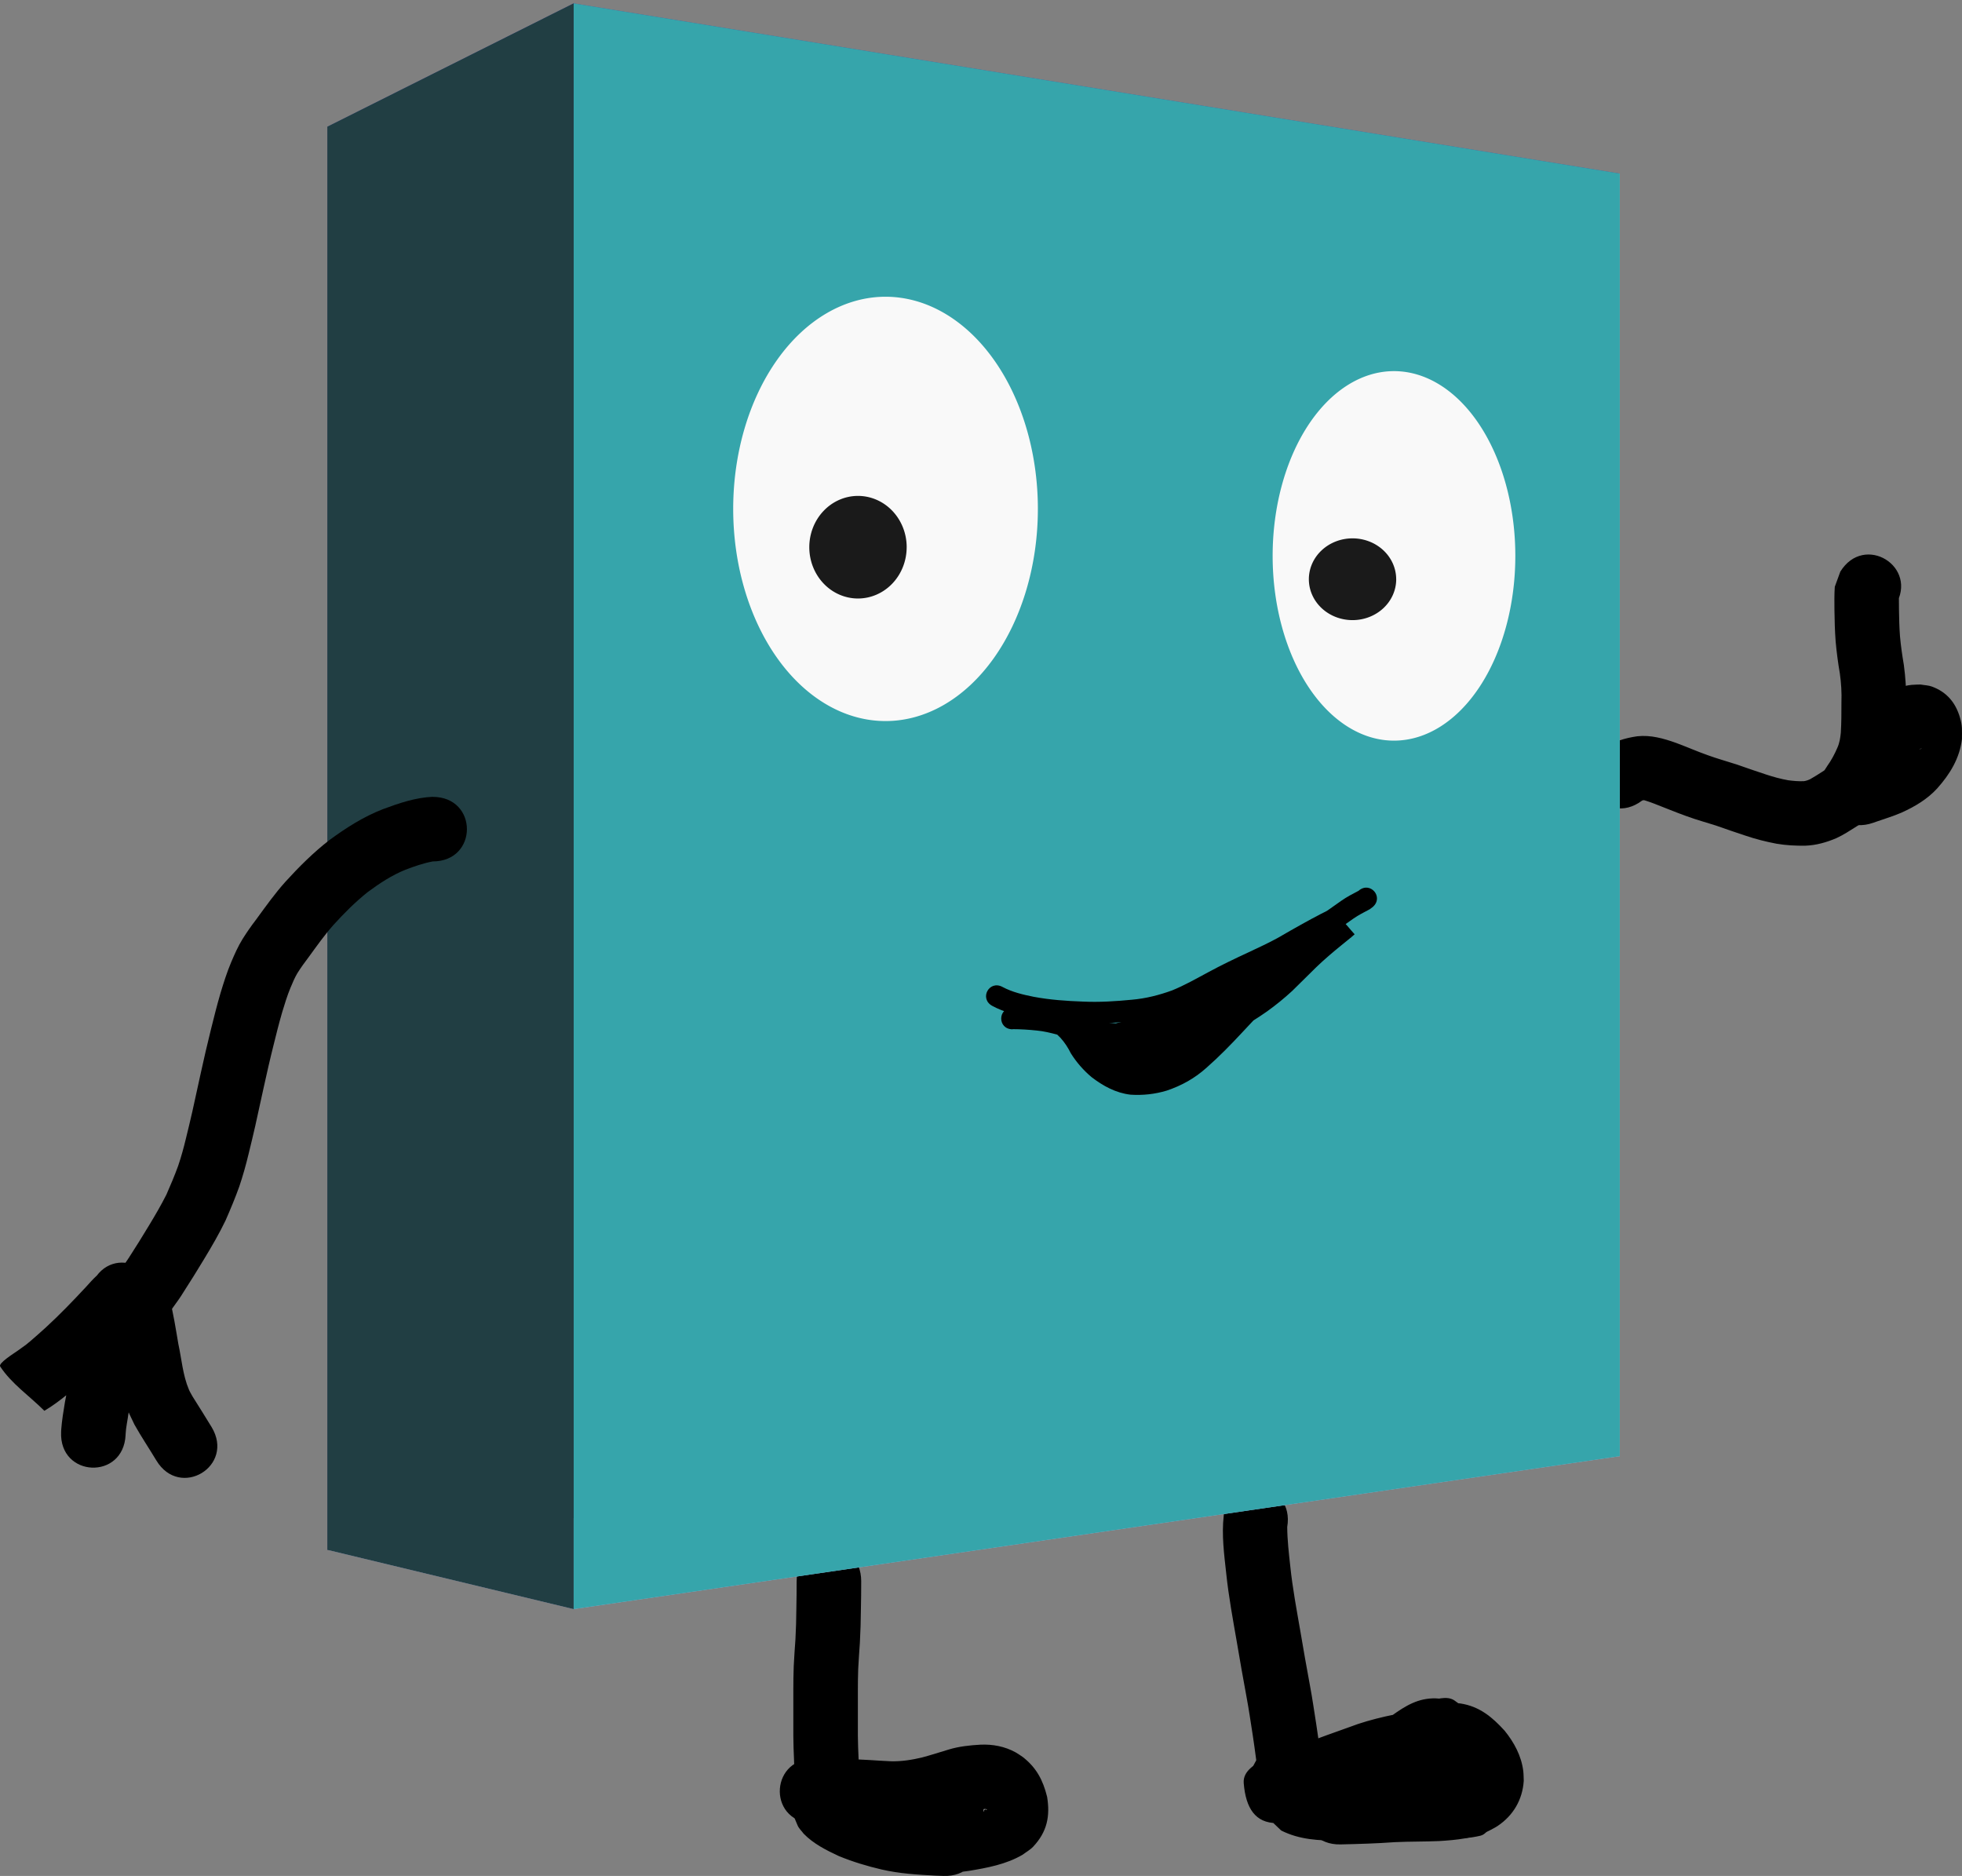 <?xml version="1.0" encoding="UTF-8" standalone="no"?>
<!-- Created with Inkscape (http://www.inkscape.org/) -->

<svg
   width="91.218mm"
   height="87.201mm"
   viewBox="0 0 91.218 87.201"
   version="1.1"
   id="svg1"
   sodipodi:docname="FI.svg"
   inkscape:export-filename="FI.svg"
   inkscape:export-xdpi="96"
   inkscape:export-ydpi="96"
   inkscape:version="1.3.2 (091e20e, 2023-11-25, custom)"
   xmlns:inkscape="http://www.inkscape.org/namespaces/inkscape"
   xmlns:sodipodi="http://sodipodi.sourceforge.net/DTD/sodipodi-0.dtd"
   xmlns="http://www.w3.org/2000/svg"
   xmlns:svg="http://www.w3.org/2000/svg">
  <rect x="0" y="0" width="91.218" height="87.201" fill="#808080" stroke="none"/>
  <sodipodi:namedview
     id="namedview1"
     pagecolor="#ffffff"
     bordercolor="#000000"
     borderopacity="0.25"
     inkscape:showpageshadow="2"
     inkscape:pageopacity="0.0"
     inkscape:pagecheckerboard="0"
     inkscape:deskcolor="#d1d1d1"
     inkscape:document-units="mm"
     inkscape:zoom="2.1637573"
     inkscape:cx="362.56377"
     inkscape:cy="432.81195"
     inkscape:window-width="1920"
     inkscape:window-height="1009"
     inkscape:window-x="-8"
     inkscape:window-y="-8"
     inkscape:window-maximized="1"
     inkscape:current-layer="layer1" />
  <defs
     id="defs1">
    <inkscape:perspective
       sodipodi:type="inkscape:persp3d"
       inkscape:vp_x="-74.029802 : 36.625894 : 1"
       inkscape:vp_y="-2.500745e-13 : 1291.7352 : 0"
       inkscape:vp_z="268.33392 : 47.729494 : 1"
       inkscape:persp3d-origin="37.256128 : -41.10065 : 1"
       id="perspective1" />
  </defs>
  <g
     inkscape:label="Capa 1"
     inkscape:groupmode="layer"
     id="layer1"
     transform="translate(-49.319,-74.172)">
    <path
       style="fill:#000000;stroke-width:0.265"
       id="path23"
       d="m 125.655,111.392 c 0.042,-0.025 0.089,-0.03 0.136,-0.015 0.146,0.043 0.291,0.099 0.434,0.151 0.496,0.191 0.986,0.397 1.487,0.576 0.468,0.175 0.951,0.302 1.425,0.457 0.442,0.158 0.886,0.307 1.331,0.455 0.47,0.159 0.95,0.281 1.437,0.374 0.447,0.077 0.9,0.1 1.352,0.093 0.5,-0.018 0.978,-0.154 1.435,-0.348 0.337,-0.154 0.646,-0.359 0.958,-0.556 0.177,-0.113 0.352,-0.229 0.531,-0.34 0.096,-0.061 0.19,-0.125 0.285,-0.187 0.203,-0.128 0.358,-0.304 0.494,-0.499 0.077,-0.265 0.153,-0.53 0.23,-0.794 0.045,-2.122 -2.955,-2.186 -3,-0.064 v 0 c 0.076,-0.246 0.153,-0.492 0.229,-0.738 0.112,-0.161 0.236,-0.312 0.405,-0.416 -0.074,0.049 -0.149,0.098 -0.223,0.147 -0.187,0.116 -0.371,0.236 -0.556,0.355 -0.185,0.117 -0.368,0.238 -0.559,0.344 -0.096,0.047 -0.194,0.083 -0.3,0.097 -0.245,0.012 -0.491,-0.011 -0.734,-0.043 -0.352,-0.063 -0.696,-0.158 -1.035,-0.27 -0.451,-0.15 -0.901,-0.302 -1.348,-0.461 -0.45,-0.147 -0.908,-0.27 -1.352,-0.433 -0.498,-0.176 -0.981,-0.389 -1.477,-0.573 -0.581,-0.207 -1.176,-0.375 -1.8,-0.307 -0.568,0.082 -1.113,0.239 -1.579,0.59 -1.701,1.269 0.093,3.674 1.794,2.406 z" />
    <path
       style="fill:#000000;stroke-width:0.265"
       id="path30"
       d="m 86.357,147.675 c 0.002,0.417 -0.006,0.834 -0.013,1.25 -0.003,0.484 -0.017,0.968 -0.043,1.451 -0.028,0.413 -0.061,0.826 -0.079,1.239 -0.015,0.37 -0.018,0.74 -0.019,1.11 -5.3e-4,0.376 -1.41e-4,0.752 6.3e-5,1.128 1.88e-4,0.34 2.46e-4,0.681 2.65e-4,1.021 5.29e-4,0.367 0.017,0.735 0.032,1.102 0.008,0.247 0.013,0.494 0.032,0.741 0.023,0.327 0.114,0.643 0.225,0.95 0.153,0.416 0.427,0.755 0.753,1.049 0.064,0.046 0.57,0.45 0.195,0.142 -0.293,-0.337 -0.009,0.03 0.055,0.105 0.092,0.108 0.156,0.163 0.259,0.261 0.439,0.369 0.969,0.598 1.497,0.808 0.624,0.25 1.286,0.346 1.951,0.402 0.46,0.034 0.921,0.038 1.382,0.039 0.323,-2.2e-4 0.646,-0.002 0.968,-0.003 0.088,-2.5e-4 0.176,-5.3e-4 0.264,-7.9e-4 0.134,-3.329 0.845,-2.794 -0.816,-3.177 -0.6,-0.155 -1.202,-0.306 -1.805,-0.449 -0.5,-0.115 -1.004,-0.211 -1.504,-0.327 -0.398,-0.088 -0.794,-0.185 -1.185,-0.299 -0.403,-0.137 -0.81,-0.227 -1.233,-0.276 -2.116,-0.154 -2.334,2.839 -0.217,2.993 v 0 c -0.019,-0.007 -0.077,-0.02 -0.057,-0.021 0.18,-0.009 0.494,0.169 0.68,0.188 0.443,0.127 0.89,0.24 1.341,0.339 0.495,0.113 0.993,0.211 1.487,0.323 0.61,0.144 1.216,0.298 1.823,0.453 0.35,0.08 0.703,0.163 1.059,0.214 0.084,0.012 0.24,0.113 0.251,0.03 0.141,-0.989 0.113,-1.996 0.169,-2.993 -0.089,2e-4 -0.177,5.3e-4 -0.266,7.9e-4 -0.318,0.001 -0.637,0.002 -0.955,0.002 -0.381,-5.3e-4 -0.762,-0.003 -1.142,-0.029 -0.373,-0.029 -0.746,-0.065 -1.097,-0.204 -0.161,-0.062 -0.32,-0.127 -0.475,-0.204 -0.04,-0.02 -0.144,-0.093 -0.121,-0.055 0.008,0.013 0.021,0.023 0.032,0.035 0.138,0.238 -0.225,-0.357 -0.275,-0.329 -0.126,-0.109 -0.21,-0.182 -0.307,-0.244 0.048,0.055 0.089,0.118 0.105,0.191 -0.023,-0.058 -0.046,-0.106 -0.05,-0.152 -0.018,-0.209 -0.014,-0.419 -0.025,-0.628 -0.013,-0.326 -0.029,-0.652 -0.03,-0.978 -2.9e-5,-0.341 -8.7e-5,-0.681 -2.64e-4,-1.022 -2.01e-4,-0.372 -5.29e-4,-0.745 -7.7e-5,-1.117 0.001,-0.329 0.003,-0.659 0.016,-0.988 0.018,-0.403 0.052,-0.804 0.077,-1.206 0.029,-0.521 0.044,-1.042 0.048,-1.563 0.008,-0.435 0.016,-0.869 0.014,-1.304 0,-2.122 -3.001,-2.122 -3.001,0 z" />
    <path
       style="fill:#000000;stroke-width:0.265"
       id="path31"
       d="m 106.212,144.639 c -0.1,0.889 0.02,1.786 0.117,2.671 0.112,1.075 0.311,2.138 0.495,3.202 0.144,0.849 0.292,1.698 0.45,2.545 0.11,0.582 0.191,1.17 0.285,1.755 0.056,0.363 0.105,0.728 0.154,1.093 0.045,0.296 0.069,0.594 0.098,0.892 0.023,0.331 0.062,0.661 0.123,0.987 0.058,0.208 0.141,0.659 0.28,0.816 0.208,0.235 0.446,0.44 0.669,0.661 0.837,0.425 1.768,0.479 2.688,0.464 0.803,-0.042 1.601,-0.149 2.401,-0.232 0.64,-0.061 1.282,-0.091 1.924,-0.109 0.244,-0.006 0.487,-0.01 0.731,-0.011 -0.023,-1 0.008,-2.003 -0.07,-3.001 -0.004,-0.054 -0.108,1.4e-4 -0.162,0.002 -0.453,0.016 -0.905,0.044 -1.357,0.06 -0.705,0.044 -1.408,-0.024 -2.109,-0.095 -0.577,-0.062 -1.151,-0.15 -1.727,-0.225 -0.552,-0.075 -1.106,-0.129 -1.661,-0.167 -0.273,-0.017 -0.547,-0.029 -0.821,-0.034 -0.017,-1.5e-4 -0.069,-0.002 -0.052,-5.3e-4 0.926,0.07 1.236,0.561 1.411,1.779 0.058,0.403 -0.304,0.674 -0.572,0.89 0.488,-0.201 0.987,-0.372 1.483,-0.55 0.686,-0.258 1.375,-0.505 2.065,-0.75 0.434,-0.169 0.883,-0.295 1.338,-0.398 0.185,-0.038 0.371,-0.075 0.559,-0.098 0.023,-0.003 0.091,-0.014 0.069,-0.007 -0.024,0.008 -0.051,0.006 -0.076,0.009 -0.782,-0.015 -1.427,-0.705 -1.293,-1.474 0.038,-0.131 -0.115,-0.002 -0.157,0.018 -0.111,0.053 -0.09,0.042 -0.206,0.075 -0.491,0.123 -0.99,0.209 -1.487,0.307 -0.629,0.133 -1.66,0.459 -1.478,1.43 0.138,0.738 0.936,1.196 1.535,1.649 0.102,0.077 0.908,-0.153 1.029,-0.184 0.989,-0.304 1.965,-0.685 2.854,-1.219 0.162,-0.098 0.317,-0.207 0.476,-0.311 0.669,-0.461 1.176,-1.074 1.508,-1.81 0.215,-0.81 0.425,-1.195 -0.777,-2.045 -0.363,-0.257 -0.896,-0.04 -1.335,0.036 -0.279,0.048 -0.75,0.585 -0.938,0.79 -0.46,0.527 -0.742,1.154 -0.926,1.821 -0.088,0.364 -0.16,0.732 -0.2,1.104 0.005,0.141 -0.017,0.286 0.014,0.424 0.159,0.713 0.552,1.335 1.303,1.545 0.279,0.078 0.582,0.113 0.866,0.056 0.314,-0.063 0.581,-0.271 0.872,-0.406 0.162,-0.184 0.344,-0.351 0.486,-0.551 0.427,-0.603 0.551,-1.386 0.58,-2.106 -0.102,-0.313 0.022,-0.903 -0.305,-0.938 -0.918,-0.099 -1.849,0.257 -2.701,0.614 -0.167,0.07 -0.058,0.36 -0.059,0.541 -0.003,0.378 0.076,0.766 0.225,1.113 0.078,0.182 0.194,0.345 0.291,0.517 0.165,0.167 0.301,0.369 0.495,0.5 0.972,0.651 1.898,0.463 2.652,-0.411 0.341,-0.396 0.385,-0.857 0.489,-1.335 0.026,-0.455 0.053,-0.934 -0.061,-1.382 -0.042,-0.164 -0.044,-0.358 -0.161,-0.481 -0.331,-0.349 -0.657,-0.862 -1.137,-0.889 -0.593,-0.034 -1.084,0.488 -1.626,0.733 -0.085,0.204 -0.192,0.4 -0.254,0.612 -0.225,0.764 -0.085,1.744 0.046,2.518 0.289,1.261 0.672,2.307 2.579,1.856 0.432,-0.102 0.517,-0.723 0.776,-1.084 0.187,-0.915 0.138,-1.865 -0.114,-2.764 -0.045,-0.161 -0.105,-0.317 -0.158,-0.476 -0.301,-0.758 -0.78,-1.436 -1.528,-1.807 -0.144,-0.072 -0.302,-0.114 -0.452,-0.171 -0.198,-0.028 -0.394,-0.079 -0.594,-0.083 -0.819,-0.02 -1.405,0.344 -2.042,0.799 -1.705,1.263 0.082,3.675 1.787,2.411 v 0 c 0.294,-0.24 0.201,-0.157 -0.072,-0.27 -0.257,-0.225 -0.006,-0.138 0.064,0.102 0.174,0.463 0.229,0.888 0.239,1.38 0.216,-0.222 0.338,-0.645 0.647,-0.666 0.648,-0.042 1.268,0.29 1.883,0.5 0.058,0.02 0.053,0.112 0.077,0.168 0.01,0.023 -0.024,-0.043 -0.033,-0.066 -0.054,-0.134 -0.063,-0.194 -0.103,-0.345 -0.053,-0.286 -0.095,-0.571 -0.11,-0.862 -0.004,-0.073 7.9e-4,-0.146 -0.004,-0.219 -0.001,-0.021 0.002,-0.077 -0.014,-0.062 -0.058,0.057 -0.088,0.137 -0.133,0.206 -0.496,0.175 -0.966,0.596 -1.487,0.526 -0.836,-0.112 -0.942,-0.556 -1.038,-1.064 -0.007,-0.04 0.019,0.078 0.025,0.118 0.013,0.074 0.025,0.197 0.034,0.275 0.066,0.091 -0.005,0.019 0.151,-0.078 0.161,-0.1 0.313,-0.235 0.498,-0.272 0.466,-0.093 0.751,-0.022 1.077,0.266 0.057,0.05 0.081,0.128 0.121,0.192 10e-4,0.044 0.01,0.081 -0.015,0.121 -0.005,0.008 -0.02,0.005 -0.024,0.013 -0.017,0.03 -0.005,0.089 -0.039,0.095 -2.908,0.502 -2.392,1.184 -2.895,-0.509 0.01,0.096 -0.005,0.192 -0.018,0.287 -0.006,0.043 -0.039,0.148 1.6e-4,0.13 0.064,-0.029 0.117,-0.079 0.176,-0.118 0.175,-0.051 0.344,-0.143 0.526,-0.152 0.694,-0.035 1.262,0.55 1.184,1.235 0.007,-0.209 0.081,-0.411 0.112,-0.616 0.053,-0.224 0.126,-0.434 0.28,-0.611 0.03,-0.04 0.14,-0.132 0.092,-0.118 -0.47,0.134 -0.403,0.795 -1.331,0.037 -1.108,-0.905 -0.956,-1.144 -0.724,-1.866 -0.037,0.218 -0.264,0.364 -0.412,0.497 -0.748,0.51 -1.584,0.868 -2.449,1.132 -0.074,0.022 -0.16,0.021 -0.223,0.065 -0.029,0.02 0.081,-0.008 0.104,0.019 0.458,0.532 1.238,0.942 1.321,1.639 0.062,0.522 -0.637,0.837 -0.978,1.236 -0.022,0.025 -0.131,0.028 -0.098,0.021 0.049,-0.011 0.098,-0.021 0.147,-0.032 0.663,-0.13 1.333,-0.237 1.976,-0.447 0.889,-0.36 1.532,-0.778 2.018,-1.636 0.141,-0.376 0.256,-0.568 0.253,-0.971 -0.006,-0.989 -0.386,-1.381 -1.274,-1.766 -0.119,-0.052 -0.257,-0.034 -0.385,-0.051 -0.421,0.012 -0.836,0.075 -1.247,0.171 -0.567,0.131 -1.128,0.285 -1.671,0.495 -0.693,0.246 -1.384,0.494 -2.072,0.753 -0.631,0.226 -1.27,0.438 -1.878,0.724 -0.391,0.237 -1.001,0.54 -0.954,1.126 0.094,1.172 0.548,1.853 1.528,1.857 0.222,0.003 0.443,0.014 0.664,0.027 0.494,0.033 0.986,0.082 1.476,0.149 0.605,0.079 1.208,0.171 1.815,0.235 0.836,0.084 1.675,0.157 2.516,0.107 0.364,-0.013 0.727,-0.028 1.09,-0.048 0.066,-0.004 0.132,-0.008 0.198,-0.011 0.044,-0.002 0.128,0.042 0.131,-0.002 0.065,-0.999 0.042,-2.001 0.063,-3.001 -0.272,1.4e-4 -0.545,0.006 -0.817,0.012 -0.718,0.021 -1.436,0.054 -2.151,0.124 -0.718,0.075 -1.435,0.168 -2.155,0.217 -0.275,0.009 -0.536,0.011 -0.81,-0.024 -0.029,-0.004 -0.294,-0.045 -0.295,-0.045 -0.02,0.018 0.04,0.035 0.06,0.053 0.138,0.168 0.281,0.331 0.413,0.503 0.074,0.096 0.015,0.103 0.007,0.006 -0.048,-0.234 -0.062,-0.472 -0.083,-0.71 -0.033,-0.333 -0.06,-0.667 -0.11,-0.998 -0.052,-0.391 -0.105,-0.781 -0.165,-1.171 -0.098,-0.61 -0.182,-1.222 -0.298,-1.83 -0.156,-0.834 -0.301,-1.67 -0.443,-2.507 -0.174,-1.003 -0.363,-2.005 -0.469,-3.019 -0.067,-0.608 -0.138,-1.218 -0.143,-1.83 0.361,-2.091 -2.596,-2.602 -2.957,-0.511 z" />
    <g
       sodipodi:type="inkscape:box3d"
       id="g1"
       style="fill:#f9f9f9"
       inkscape:perspectiveID="#perspective1"
       inkscape:corner0="0.24684143 : 0.10330616 : 0 : 1"
       inkscape:corner7="0.10512202 : 0.03944768 : 0.27846305 : 1">
      <path
         sodipodi:type="inkscape:box3dside"
         id="path6"
         style="fill:#e9e9ff;fill-rule:evenodd;stroke:none;stroke-width:0.946;stroke-linejoin:round"
         inkscape:box3dsidetype="11"
         d="m 110.752,86.191 13.875,-3.949 v 59.619 l -13.875,-1.59 z"
         points="124.627,82.241 124.627,141.861 110.752,140.271 110.752,86.191 " />
      <path
         sodipodi:type="inkscape:box3dside"
         id="path1"
         style="fill:#353564;fill-rule:evenodd;stroke:none;stroke-width:0.882;stroke-linejoin:round"
         inkscape:box3dsidetype="6"
         d="m 64.543,80.06 0,66.158 46.208,-5.947 V 86.191 Z"
         points="64.543,146.217 110.752,140.271 110.752,86.191 64.543,80.06 " />
      <path
         sodipodi:type="inkscape:box3dside"
         id="path5"
         style="fill:#afafde;fill-rule:evenodd;stroke:none;stroke-width:0.882;stroke-linejoin:round"
         inkscape:box3dsidetype="13"
         d="m 64.543,146.217 11.446,2.753 48.638,-7.11 -13.875,-1.59 z"
         points="75.989,148.971 124.627,141.861 110.752,140.271 64.543,146.217 " />
      <path
         sodipodi:type="inkscape:box3dside"
         id="path2"
         style="fill:#4d4d9f;fill-rule:evenodd;stroke:none;stroke-width:0.932;stroke-linejoin:round"
         inkscape:box3dsidetype="5"
         d="m 64.543,80.06 11.446,-5.731 48.638,7.912 -13.875,3.949 z"
         points="75.989,74.329 124.627,82.241 110.752,86.191 64.543,80.06 " />
      <path
         sodipodi:type="inkscape:box3dside"
         id="path4"
         style="fill:#36a5ab;fill-opacity:1;fill-rule:evenodd;stroke:none;stroke-linejoin:round"
         inkscape:box3dsidetype="14"
         d="m 75.989,74.329 0,74.642 48.638,-7.11 V 82.241 Z"
         points="75.989,148.971 124.627,141.861 124.627,82.241 75.989,74.329 " />
      <path
         sodipodi:type="inkscape:box3dside"
         id="path3"
         style="fill:#213e43;fill-opacity:1;fill-rule:evenodd;stroke:none;stroke-width:0.932;stroke-linejoin:round"
         inkscape:box3dsidetype="3"
         d="m 64.543,80.06 11.446,-5.731 0,74.642 -11.446,-2.753 z"
         points="75.989,74.329 75.989,148.971 64.543,146.217 64.543,80.06 " />
    </g>
    <g
       id="g34"
       inkscape:label="ojos">
      <path
         style="fill:#f9f9f9;fill-opacity:1;stroke-width:0.265"
         id="path24"
         sodipodi:type="arc"
         sodipodi:cx="90.489418"
         sodipodi:cy="97.828384"
         sodipodi:rx="7.0827737"
         sodipodi:ry="9.8624306"
         sodipodi:start="0"
         sodipodi:end="6.2771138"
         sodipodi:arc-type="arc"
         d="m 97.572,97.828 a 7.083,9.862 0 0 1 -7.072,9.862 7.083,9.862 0 0 1 -7.093,-9.832 7.083,9.862 0 0 1 7.05,-9.892 7.083,9.862 0 0 1 7.115,9.802"
         sodipodi:open="true" />
      <path
         style="fill:#f9f9f9;fill-opacity:1;stroke-width:0.25"
         id="path24-0"
         sodipodi:type="arc"
         sodipodi:cx="114.12892"
         sodipodi:cy="100.012"
         sodipodi:rx="5.6412945"
         sodipodi:ry="8.5875759"
         sodipodi:start="0"
         sodipodi:end="6.2771138"
         sodipodi:arc-type="arc"
         d="m 119.77,100.012 a 5.641,8.588 0 0 1 -5.633,8.588 5.641,8.588 0 0 1 -5.65,-8.562 5.641,8.588 0 0 1 5.616,-8.614 5.641,8.588 0 0 1 5.667,8.535"
         sodipodi:open="true" />
      <path
         style="fill:#1a1a1a;fill-opacity:1;stroke-width:0.224"
         id="path27-6"
         sodipodi:type="arc"
         sodipodi:cx="112.20202"
         sodipodi:cy="101.09827"
         sodipodi:rx="2.0302784"
         sodipodi:ry="1.9002649"
         sodipodi:start="0"
         sodipodi:end="6.2825068"
         sodipodi:arc-type="arc"
         d="m 114.232,101.098 a 2.03,1.9 0 0 1 -2.03,1.9 2.03,1.9 0 0 1 -2.031,-1.9 2.03,1.9 0 0 1 2.029,-1.901 2.03,1.9 0 0 1 2.031,1.899"
         sodipodi:open="true" />
      <path
         style="fill:#1a1a1a;fill-opacity:1;stroke-width:0.265"
         id="path27"
         sodipodi:type="arc"
         sodipodi:cx="89.207771"
         sodipodi:cy="99.609093"
         sodipodi:rx="2.2637606"
         sodipodi:ry="2.3844671"
         sodipodi:start="0"
         sodipodi:end="6.2825068"
         sodipodi:arc-type="arc"
         d="m 91.472,99.609 a 2.264,2.384 0 0 1 -2.263,2.384 2.264,2.384 0 0 1 -2.264,-2.384 2.264,2.384 0 0 1 2.263,-2.385 2.264,2.384 0 0 1 2.265,2.383"
         sodipodi:open="true" />
    </g>
    <path
       style="fill:#000000;stroke-width:0.265"
       id="path20"
       d="m 95.451,120.929 c 0.54,0.292 1.136,0.438 1.733,0.56 0.809,0.154 1.632,0.211 2.454,0.241 0.803,0.037 1.604,-0.015 2.403,-0.091 0.726,-0.063 1.43,-0.241 2.113,-0.488 0.627,-0.248 1.212,-0.582 1.804,-0.899 0.591,-0.322 1.199,-0.611 1.809,-0.895 0.491,-0.23 0.983,-0.457 1.459,-0.719 0.376,-0.216 0.75,-0.434 1.129,-0.643 0.28,-0.154 0.559,-0.307 0.843,-0.454 0.133,-0.064 0.264,-0.13 0.389,-0.208 0.218,-0.154 0.435,-0.309 0.655,-0.461 0.238,-0.168 0.501,-0.296 0.757,-0.433 0.046,-0.035 0.093,-0.069 0.139,-0.104 0.537,-0.462 -0.116,-1.22 -0.653,-0.759 v 0 c 0.014,-0.007 0.029,-0.014 0.043,-0.021 -0.291,0.155 -0.588,0.302 -0.857,0.494 -0.21,0.145 -0.418,0.292 -0.625,0.441 -0.096,0.066 -0.208,0.104 -0.308,0.161 -0.291,0.15 -0.579,0.308 -0.866,0.466 -0.38,0.209 -0.755,0.428 -1.131,0.644 -0.454,0.251 -0.927,0.466 -1.396,0.688 -0.627,0.291 -1.252,0.589 -1.859,0.92 -0.551,0.294 -1.094,0.606 -1.674,0.841 -0.603,0.22 -1.225,0.377 -1.867,0.433 -0.755,0.073 -1.512,0.122 -2.271,0.087 -0.768,-0.028 -1.536,-0.08 -2.292,-0.222 -0.498,-0.1 -0.997,-0.216 -1.449,-0.456 -0.62,-0.341 -1.103,0.536 -0.482,0.877 z" />
    <path
       style="fill:#000000;stroke-width:0.265"
       id="path21"
       d="m 96.398,122.011 c 0.377,0.002 0.753,0.025 1.128,0.065 0.33,0.03 0.652,0.112 0.972,0.196 0.383,0.11 0.773,0.19 1.164,0.266 0.487,0.105 0.982,0.161 1.479,0.197 0.501,0.03 1.003,0.038 1.505,0.041 0.429,0.002 0.858,0.001 1.287,7.9e-4 0.515,0.018 1.023,-0.024 1.525,-0.137 0.496,-0.118 0.952,-0.346 1.398,-0.585 0.466,-0.273 0.927,-0.556 1.37,-0.867 0.407,-0.292 0.795,-0.608 1.164,-0.947 0.381,-0.369 0.752,-0.747 1.132,-1.117 0.369,-0.353 0.758,-0.684 1.154,-1.006 0.206,-0.174 0.424,-0.334 0.623,-0.516 -0.231,-0.245 -0.424,-0.531 -0.692,-0.735 -0.046,-0.035 -0.097,0.065 -0.146,0.098 -0.066,0.045 -0.133,0.09 -0.199,0.135 -0.306,0.206 -0.607,0.417 -0.906,0.633 -0.753,0.548 -1.451,1.166 -2.135,1.797 -0.647,0.616 -1.252,1.274 -1.862,1.927 -0.513,0.552 -1.036,1.093 -1.603,1.589 -0.442,0.399 -0.944,0.683 -1.507,0.866 -0.417,0.11 -0.854,0.189 -1.285,0.142 -0.485,-0.066 -0.897,-0.308 -1.275,-0.606 -0.284,-0.246 -0.535,-0.526 -0.731,-0.846 -0.155,-0.318 -0.355,-0.599 -0.589,-0.862 -0.196,-0.207 -0.406,-0.401 -0.626,-0.583 -0.002,-0.002 -0.004,-0.004 -0.006,-0.006 -0.15,0.287 -0.33,0.56 -0.449,0.861 -0.012,0.031 0.063,0.024 0.095,0.036 0.054,0.021 0.108,0.041 0.162,0.063 0.147,0.059 0.284,0.121 0.43,0.185 0.489,0.2 0.949,0.448 1.38,0.751 0.379,0.289 0.722,0.621 1.078,0.938 0.479,0.363 0.775,0.208 0.985,-0.436 0.09,-0.277 -0.409,-0.803 -0.57,-0.973 -0.335,-0.253 -0.821,-0.641 -1.286,-0.465 -0.154,0.058 -0.313,0.15 -0.402,0.289 -0.103,0.161 -0.092,0.371 -0.138,0.557 0.043,0.161 0.062,0.33 0.128,0.482 0.235,0.539 0.929,1.202 1.558,1.183 0.179,-0.006 0.344,-0.104 0.516,-0.156 0.113,-0.162 0.281,-0.298 0.34,-0.487 0.171,-0.555 -0.334,-1.255 -0.739,-1.587 -0.085,-0.07 -0.185,-0.12 -0.277,-0.18 -0.19,0.013 -0.434,-0.094 -0.57,0.039 -0.517,0.505 -0.071,1.06 0.381,1.27 0.358,0.166 0.456,0.111 0.836,0.085 0.133,-0.065 0.284,-0.102 0.4,-0.194 0.397,-0.318 0.5,-0.891 0.164,-1.298 -0.094,-0.114 -0.218,-0.225 -0.363,-0.252 -0.19,-0.036 -0.384,0.051 -0.576,0.076 -0.106,0.137 -0.25,0.251 -0.318,0.41 -0.22,0.509 0.107,1.228 0.563,1.492 0.12,0.07 0.264,0.089 0.396,0.134 0.151,-0.028 0.316,-0.016 0.454,-0.085 0.475,-0.236 0.626,-0.893 0.429,-1.354 -0.043,-0.1 -0.117,-0.182 -0.176,-0.273 -0.175,-0.056 -0.347,-0.21 -0.526,-0.167 -0.628,0.152 -0.647,1.024 -0.454,1.481 0.048,0.114 0.128,0.212 0.193,0.318 0.119,0.076 0.22,0.2 0.358,0.227 0.537,0.106 0.895,-0.285 0.982,-0.768 0.057,-0.314 -0.015,-0.459 -0.094,-0.751 -0.065,-0.108 -0.114,-0.227 -0.195,-0.324 -0.317,-0.377 -0.831,-0.472 -1.204,-0.083 -0.257,0.268 -0.198,0.539 -0.198,0.86 0.074,0.347 0.355,1.112 0.827,1.097 0.194,-0.006 0.412,-0.061 0.547,-0.202 0.126,-0.131 0.1,-0.35 0.15,-0.525 -0.043,-0.134 -0.067,-0.274 -0.128,-0.401 -0.221,-0.463 -0.674,-0.823 -1.068,-1.134 -0.036,-0.028 -0.072,-0.056 -0.109,-0.084 -7.9e-4,-0.002 -0.002,-0.009 -0.002,-0.007 -0.043,0.271 -0.081,0.543 -0.127,0.813 -0.002,0.01 -0.027,0.026 -0.017,0.026 0.189,-5.3e-4 0.424,-0.059 0.603,-0.095 0.802,-0.196 1.518,-0.595 2.199,-1.049 0.569,-0.412 1.114,-0.856 1.678,-1.274 0.288,-0.233 0.614,-0.418 0.901,-0.652 -0.229,-0.246 -0.413,-0.545 -0.688,-0.738 -0.06,-0.042 -0.12,0.086 -0.179,0.13 -0.422,0.315 -0.842,0.628 -1.276,0.927 -0.751,0.52 -1.563,0.94 -2.399,1.306 -0.576,0.255 -1.184,0.41 -1.793,0.56 -0.55,0.164 -0.552,0.376 -0.101,1.05 0.079,0.118 1.043,-0.06 1.147,-0.079 1.536,-0.382 2.914,-1.191 4.271,-1.978 0.96,-0.556 1.891,-1.16 2.803,-1.791 0.521,-0.372 0.621,-0.23 -0.283,-1.003 -0.041,-0.035 -0.084,0.067 -0.127,0.1 -0.086,0.068 -0.173,0.136 -0.26,0.203 -1.071,0.834 -2.123,1.691 -3.184,2.538 -0.853,0.662 -1.683,1.351 -2.5,2.056 -0.332,0.291 -0.658,0.591 -0.952,0.921 -0.036,0.066 -0.162,0.143 -0.109,0.196 0.237,0.241 0.524,0.464 0.85,0.556 0.139,0.04 0.257,-0.135 0.382,-0.207 0.548,-0.318 1.06,-0.685 1.573,-1.056 1.074,-0.845 2.102,-1.747 3.131,-2.646 0.448,-0.411 0.842,-0.458 -0.451,-0.877 -0.09,-0.029 -0.13,0.139 -0.197,0.206 -0.258,0.257 -0.405,0.388 -0.68,0.641 -0.725,0.667 -1.481,1.297 -2.271,1.885 -0.404,0.31 -0.212,0.155 -0.579,0.463 -0.542,0.455 0.101,1.222 0.644,0.767 v 0 c 0.329,-0.277 0.152,-0.134 0.535,-0.427 0.817,-0.61 1.601,-1.261 2.351,-1.952 0.268,-0.248 0.474,-0.432 0.729,-0.689 0.086,-0.087 0.285,-0.15 0.25,-0.267 -0.391,-1.276 -0.517,-0.904 -0.989,-0.503 -1.006,0.879 -2.011,1.76 -3.059,2.589 -0.48,0.347 -0.959,0.688 -1.469,0.99 -0.098,0.058 -0.322,0.055 -0.298,0.166 0.245,1.146 0.691,0.411 0.406,0.831 0.264,-0.298 0.56,-0.565 0.857,-0.828 0.808,-0.697 1.628,-1.378 2.471,-2.032 1.058,-0.845 2.108,-1.7 3.177,-2.532 0.09,-0.07 0.18,-0.14 0.269,-0.211 0.06,-0.048 0.205,-0.073 0.178,-0.144 -0.43,-1.115 -0.434,-0.921 -0.964,-0.557 -0.89,0.616 -1.798,1.206 -2.735,1.749 -1.257,0.73 -2.532,1.485 -3.948,1.859 -0.124,0.023 -0.246,0.05 -0.371,0.07 -0.078,0.012 -0.157,0.015 -0.235,0.026 -0.02,0.003 -0.06,-0.006 -0.059,0.014 0.112,1.238 0.38,0.583 -0.049,0.904 -0.024,0.018 0.058,-0.018 0.086,-0.027 0.665,-0.163 1.328,-0.337 1.956,-0.615 0.894,-0.392 1.763,-0.841 2.566,-1.399 0.441,-0.304 0.869,-0.622 1.298,-0.943 0.049,-0.036 0.17,-0.051 0.147,-0.108 -0.126,-0.308 -0.357,-0.561 -0.535,-0.841 0.126,-0.097 -0.177,0.124 -0.181,0.127 -0.129,0.091 -0.267,0.19 -0.394,0.282 -0.086,0.062 -0.172,0.125 -0.258,0.188 -0.552,0.409 -1.085,0.841 -1.639,1.246 -0.573,0.384 -1.173,0.728 -1.847,0.901 -0.312,0.068 -0.155,0.043 -0.43,0.075 -0.099,0.011 -0.246,-0.051 -0.296,0.035 -0.406,0.692 -0.389,0.734 -0.037,1.003 0.166,0.131 0.329,0.264 0.479,0.414 0.058,0.058 0.113,0.12 0.169,0.18 0.038,0.046 0.073,0.096 0.115,0.139 0.014,0.014 0.034,0.019 0.051,0.029 0.186,-0.248 0.371,-0.488 0.67,-0.144 0.014,0.016 -0.041,-0.018 -0.055,-0.034 -0.074,-0.09 -0.097,-0.169 -0.14,-0.274 -0.083,-0.195 -0.08,0.015 -0.326,-0.043 -0.221,-0.052 -0.142,-0.168 -0.031,-0.042 0.013,0.027 0.07,0.235 0.109,0.245 0.031,0.008 0.065,-0.014 0.096,-0.009 0.26,0.036 0.202,0.006 0.313,0.169 -0.13,-0.011 -0.089,-0.344 -0.126,-0.338 -0.577,0.097 -0.049,0.263 -0.665,-0.063 -0.005,-0.026 -0.024,-0.054 -0.014,-0.078 0.03,-0.076 0.024,0.062 0.051,0.105 0.044,0.07 0.207,-0.041 0.234,0.064 5.3e-4,0.045 0.017,0.101 -0.075,0.029 -0.173,-0.134 -0.074,-0.304 -0.336,-0.187 -0.094,-0.022 -0.197,-0.022 -0.283,-0.067 -0.121,-0.063 -0.031,-0.234 0.062,-0.254 0.032,-0.007 0.073,0.092 0.015,0.098 -0.161,0.091 -0.145,0.018 -0.277,0.021 -0.189,0.005 0.218,1.676 -0.3,0.483 -0.144,-0.014 -0.288,-0.027 -0.432,-0.041 0.172,0.055 0.296,0.246 0.408,0.38 0.148,0.176 0.114,0.164 0.34,0.106 0.007,0.01 0.168,0.183 -0.062,0.104 -0.278,-0.097 -0.556,-0.423 -0.708,-0.668 -0.105,0.063 -0.148,0.108 -0.285,0.098 -0.026,-0.002 -0.089,-0.038 -0.064,-0.045 0.118,-0.032 0.382,0.179 0.466,0.233 0.018,0.017 0.258,0.268 0.277,0.254 0.149,-0.114 0.25,-0.303 0.426,-0.369 0.1,-0.037 0.428,0.178 0.254,0.067 -0.385,-0.342 -0.756,-0.702 -1.169,-1.009 -0.487,-0.339 -1.002,-0.623 -1.552,-0.848 -0.211,-0.092 -0.422,-0.184 -0.637,-0.266 -0.044,-0.017 -0.101,-0.086 -0.132,-0.05 -0.217,0.25 -0.379,0.543 -0.544,0.829 -0.009,0.017 0.028,0.025 0.043,0.038 0.181,0.149 0.354,0.309 0.516,0.478 0.199,0.219 0.353,0.458 0.485,0.724 0.263,0.418 0.588,0.791 0.968,1.109 0.537,0.41 1.123,0.733 1.806,0.812 0.568,0.038 1.136,-0.024 1.683,-0.189 0.696,-0.234 1.301,-0.571 1.851,-1.064 0.591,-0.519 1.14,-1.082 1.675,-1.658 0.593,-0.635 1.181,-1.275 1.81,-1.875 0.654,-0.605 1.322,-1.197 2.042,-1.722 0.354,-0.257 0.714,-0.503 1.076,-0.747 0.044,-0.03 0.155,-0.04 0.133,-0.09 -0.132,-0.304 -0.357,-0.558 -0.535,-0.837 -0.177,0.173 -0.39,0.307 -0.572,0.472 -0.419,0.341 -0.831,0.692 -1.221,1.066 -0.373,0.363 -0.738,0.734 -1.111,1.097 -0.337,0.31 -0.692,0.598 -1.063,0.865 -0.409,0.288 -0.837,0.548 -1.267,0.804 -0.368,0.198 -0.741,0.391 -1.149,0.492 -0.427,0.101 -0.862,0.125 -1.3,0.112 -0.426,2.7e-4 -0.852,0.001 -1.278,-7.9e-4 -0.48,-0.004 -0.961,-0.01 -1.44,-0.039 -0.457,-0.033 -0.912,-0.084 -1.361,-0.181 -0.37,-0.071 -0.739,-0.147 -1.101,-0.252 -0.369,-0.096 -0.74,-0.187 -1.121,-0.223 -0.409,-0.042 -0.821,-0.068 -1.232,-0.07 -0.708,0 -0.708,1.001 0,1.001 z" />
    <g
       id="g33"
       inkscape:label="brazos y piernas">
      <path
         style="fill:#000000;stroke-width:0.265"
         id="path33"
         d="m 110.22,155.158 c -0.435,-0.101 -0.878,-0.176 -1.322,-0.052 -0.175,0.049 -0.335,0.144 -0.502,0.215 -0.143,0.118 -0.299,0.221 -0.428,0.354 -0.225,0.233 -0.558,0.824 -0.54,1.16 0.019,0.346 0.062,0.7 0.192,1.021 0.09,0.222 0.299,0.374 0.448,0.561 0.731,0.599 1.638,0.681 2.543,0.731 0.662,0.024 1.327,0.057 1.976,-0.108 0.179,-0.045 0.35,-0.117 0.525,-0.176 0.87,-0.333 1.537,-0.962 2.166,-1.625 0.277,-0.332 0.594,-0.594 0.989,-0.764 0.06,-0.023 0.65,-0.232 0.647,-0.134 -0.031,0.019 -0.067,2.4e-4 -0.098,0.009 -0.023,0.006 0.22,0.274 0.221,0.275 0.053,-0.024 0.209,0.436 0.123,0.349 -0.014,-0.075 -0.023,-0.172 0.002,-0.244 0.032,-0.089 0.074,-0.126 0.059,-0.135 -0.016,-0.01 -0.035,0.009 -0.053,0.013 -0.355,0.123 -0.742,0.126 -1.114,0.148 -0.674,0.024 -1.347,0.019 -2.02,0.049 -0.817,0.06 -1.636,0.085 -2.455,0.103 -2.122,0.048 -2.054,3.048 0.067,3 v 0 c 0.843,-0.019 1.685,-0.043 2.526,-0.105 0.688,-0.033 1.377,-0.02 2.065,-0.051 0.793,-0.05 1.596,-0.121 2.318,-0.482 0.129,-0.072 0.265,-0.134 0.388,-0.216 0.733,-0.489 1.162,-1.224 1.219,-2.103 -0.007,-0.151 -0.004,-0.303 -0.022,-0.453 -0.086,-0.703 -0.427,-1.334 -0.868,-1.876 -0.582,-0.64 -1.177,-1.135 -2.064,-1.267 -0.139,-0.009 -0.278,-0.026 -0.418,-0.026 -0.625,-5.3e-4 -1.232,0.198 -1.802,0.433 -0.137,0.067 -0.277,0.127 -0.411,0.201 -0.565,0.312 -1.05,0.739 -1.48,1.216 -0.302,0.32 -0.597,0.665 -0.999,0.862 -0.054,0.024 -0.108,0.046 -0.162,0.071 -0.026,0.012 -0.048,0.036 -0.076,0.04 -0.356,0.059 -0.729,-0.013 -1.087,5.3e-4 -0.233,-0.012 -0.289,-0.012 -0.515,-0.033 -0.061,-0.006 -0.122,-0.015 -0.183,-0.02 -0.023,-0.002 -0.048,-0.011 -0.069,-5.2e-4 -0.056,0.029 0.482,0.243 0.127,0.141 0.064,0.106 0.164,0.198 0.193,0.319 0.101,0.42 0.161,0.903 -0.199,1.202 -0.078,0.065 -0.168,0.115 -0.252,0.173 -0.301,0.099 -0.253,0.112 -0.56,0.106 -0.03,-5.3e-4 -0.119,-0.018 -0.089,-0.018 0.097,-0.002 0.193,0.047 0.289,0.054 2.063,0.498 2.767,-2.419 0.704,-2.917 z" />
      <path
         style="fill:#000000;stroke-width:0.265"
         id="path32"
         d="m 88.827,158.949 c 0.595,0.015 1.189,0.067 1.784,0.092 0.766,0.026 1.524,-0.083 2.268,-0.256 0.474,-0.118 0.938,-0.274 1.407,-0.413 0.251,-0.074 0.513,-0.091 0.773,-0.104 0.061,-0.035 0.255,0.036 0.084,0.032 -0.036,-0.054 -0.033,0.019 -0.04,0.016 -0.048,-0.019 -0.037,-0.034 -0.028,0.049 -0.002,0.007 -0.001,0.023 -0.007,0.02 -0.108,-0.05 0.109,-0.45 0.124,-0.49 -0.434,0.13 -0.88,0.212 -1.326,0.285 -0.508,0.074 -1.021,0.104 -1.534,0.121 -0.236,0.017 -0.471,-0.013 -0.702,-0.059 0.025,0.01 -0.104,-0.029 -0.079,-0.019 0.093,0.035 0.285,0.005 0.278,0.104 -0.186,2.813 0.466,2.699 -0.552,2.836 0.597,0.052 1.195,0.037 1.793,0.008 1.247,-0.075 1.91,-0.465 1.747,-2.296 -0.049,-0.55 -0.847,-0.77 -1.279,-0.922 -0.778,-0.211 -1.572,-0.36 -2.346,-0.587 -0.413,-0.135 -0.812,-0.309 -1.221,-0.457 -0.435,-0.158 -0.89,-0.25 -1.348,-0.309 -0.231,-0.027 -0.463,-0.035 -0.695,-0.036 -0.462,0.009 -0.862,0.19 -1.209,0.481 -0.304,0.287 -0.461,0.638 -0.514,1.045 0.005,0.399 -0.127,0.182 0.196,0.933 0.063,0.148 0.189,0.26 0.284,0.389 0.457,0.469 1.046,0.764 1.632,1.037 0.646,0.266 1.315,0.468 1.994,0.626 0.818,0.189 1.658,0.241 2.494,0.284 0.125,0.005 0.25,0.009 0.374,0.014 2.121,0.078 2.231,-2.921 0.11,-2.999 v 0 c -0.111,-0.004 -0.222,-0.008 -0.333,-0.012 -0.662,-0.033 -1.329,-0.066 -1.978,-0.212 -0.479,-0.106 -0.946,-0.254 -1.405,-0.425 -0.173,-0.079 -0.344,-0.159 -0.51,-0.252 -0.094,-0.053 -0.15,-0.095 -0.152,-0.082 -0.003,0.014 0.015,0.025 0.023,0.037 0.043,0.072 0.105,0.136 0.13,0.215 0.064,0.2 0.088,0.41 0.137,0.614 0.003,0.011 1.72e-4,-0.005 -0.002,-0.108 -2.64e-4,-0.013 7.94e-4,0.026 0.001,0.039 -0.002,0.051 -0.003,0.102 -0.005,0.152 -0.048,0.365 -0.186,0.677 -0.463,0.931 -0.235,0.192 -0.5,0.301 -0.812,0.295 0.111,2e-5 0.222,0.002 0.333,0.013 0.238,0.027 0.474,0.074 0.7,0.154 0.469,0.168 0.924,0.374 1.403,0.515 0.75,0.216 1.513,0.38 2.272,0.564 0.37,0.026 -0.541,-0.026 -0.513,-0.632 0.093,-1.984 0.164,-1.751 1.098,-2.037 0.092,-0.028 -0.674,0.153 -0.286,0.03 -0.523,0.025 -1.045,0.036 -1.567,-0.011 -0.104,0.001 -0.282,-0.095 -0.313,0.004 -0.736,2.356 -1.381,2.729 0.027,3.023 0.447,0.082 0.9,0.134 1.355,0.11 0.644,-0.021 1.289,-0.062 1.927,-0.159 0.865,-0.144 1.742,-0.304 2.509,-0.754 0.165,-0.126 0.353,-0.226 0.494,-0.378 0.645,-0.691 0.788,-1.412 0.643,-2.311 -0.193,-0.778 -0.496,-1.359 -1.141,-1.859 -0.11,-0.071 -0.215,-0.149 -0.329,-0.212 -0.501,-0.276 -1.068,-0.381 -1.635,-0.354 -0.494,0.028 -0.989,0.08 -1.465,0.224 -0.414,0.123 -0.824,0.259 -1.242,0.369 -0.476,0.115 -0.961,0.19 -1.452,0.178 -0.678,-0.028 -1.355,-0.098 -2.034,-0.092 -2.12,0.088 -1.996,3.086 0.125,2.998 z" />
      <path
         style="fill:#000000;stroke-width:0.265"
         id="path22"
         d="m 69.434,111.211 c -0.803,0.035 -1.572,0.299 -2.319,0.577 -0.897,0.348 -1.71,0.869 -2.482,1.435 -0.743,0.576 -1.41,1.24 -2.042,1.935 -0.491,0.547 -0.917,1.146 -1.35,1.739 -0.226,0.296 -0.441,0.6 -0.639,0.916 -0.217,0.347 -0.38,0.722 -0.54,1.098 -0.196,0.467 -0.348,0.951 -0.494,1.435 -0.164,0.562 -0.307,1.131 -0.447,1.699 -0.168,0.669 -0.32,1.341 -0.469,2.015 -0.137,0.596 -0.256,1.196 -0.393,1.792 -0.094,0.414 -0.194,0.826 -0.295,1.238 -0.103,0.43 -0.219,0.856 -0.362,1.275 -0.164,0.453 -0.352,0.896 -0.546,1.337 -0.248,0.491 -0.525,0.965 -0.81,1.435 -0.303,0.505 -0.615,1.004 -0.934,1.498 -0.274,0.422 -0.58,0.822 -0.852,1.246 -1.132,1.795 1.405,3.396 2.538,1.602 v 0 c 0.256,-0.421 0.58,-0.798 0.835,-1.22 0.335,-0.519 0.662,-1.043 0.98,-1.572 0.352,-0.582 0.696,-1.17 0.991,-1.783 0.228,-0.521 0.449,-1.045 0.64,-1.581 0.169,-0.501 0.312,-1.01 0.435,-1.524 0.104,-0.426 0.208,-0.853 0.305,-1.281 0.138,-0.604 0.26,-1.211 0.398,-1.814 0.144,-0.65 0.29,-1.299 0.453,-1.945 0.127,-0.518 0.257,-1.035 0.406,-1.547 0.115,-0.381 0.232,-0.763 0.385,-1.132 0.097,-0.23 0.192,-0.462 0.32,-0.676 0.16,-0.256 0.338,-0.5 0.521,-0.741 0.37,-0.507 0.731,-1.021 1.148,-1.491 0.497,-0.549 1.02,-1.075 1.6,-1.536 0.547,-0.406 1.122,-0.784 1.756,-1.04 0.413,-0.157 0.83,-0.302 1.265,-0.385 2.122,0 2.122,-3.001 0,-3.001 z" />
      <path
         style="fill:#000000;stroke-width:0.265"
         id="path25"
         d="m 53.618,133.806 c -0.12,0.239 -0.242,0.476 -0.379,0.705 -0.074,0.14 -0.17,0.263 -0.281,0.375 -0.063,0.068 -0.136,0.121 -0.213,0.172 -0.22,0.152 -0.437,0.307 -0.654,0.463 -0.314,0.218 -0.618,0.448 -0.919,0.684 -0.344,0.261 -0.692,0.516 -1.045,0.764 -0.164,0.115 -0.897,0.573 -0.8,0.722 0.533,0.811 1.37,1.374 2.055,2.061 0.753,-0.445 1.403,-1.043 2.052,-1.623 0.723,-0.661 1.405,-1.366 2.072,-2.083 0.123,-0.129 0.24,-0.264 0.361,-0.395 0.027,-0.029 0.113,-0.11 0.082,-0.086 -0.581,0.455 -0.439,0.812 -1.896,0.137 -0.345,-0.16 -0.38,-0.659 -0.569,-0.988 -0.012,-0.005 -0.031,-0.029 -0.036,-0.016 -0.042,0.11 -0.058,0.228 -0.087,0.342 -0.036,0.14 -0.074,0.279 -0.111,0.419 -0.118,0.446 -0.233,0.892 -0.347,1.339 -0.224,0.845 -0.41,1.7 -0.566,2.56 -0.07,0.42 -0.139,0.841 -0.171,1.265 -0.002,0.037 -0.004,0.075 -0.005,0.112 -0.096,2.12 2.902,2.256 2.998,0.136 v 0 c 5.29e-4,-0.013 7.94e-4,-0.026 0.001,-0.039 0.015,-0.316 0.09,-0.627 0.13,-0.94 0.142,-0.79 0.314,-1.573 0.52,-2.349 0.113,-0.44 0.226,-0.879 0.342,-1.318 0.035,-0.133 0.212,-0.797 0.237,-0.927 0.041,-0.219 0.064,-0.441 0.095,-0.661 -0.192,-0.431 -0.173,-1.05 -0.577,-1.294 -1.313,-0.794 -1.92,-0.092 -2.599,0.661 -0.603,0.65 -1.22,1.288 -1.873,1.888 -0.47,0.421 -0.939,0.849 -1.459,1.21 0.642,0.71 1.435,1.308 1.927,2.129 0.076,0.127 -0.636,0.592 -0.314,0.375 0.038,-0.026 0.076,-0.051 0.114,-0.078 0.049,-0.034 0.098,-0.068 0.147,-0.102 0.397,-0.279 0.789,-0.566 1.175,-0.861 0.265,-0.208 0.533,-0.411 0.81,-0.603 0.199,-0.142 0.397,-0.284 0.598,-0.423 0.253,-0.174 0.492,-0.367 0.704,-0.59 0.257,-0.276 0.493,-0.569 0.678,-0.899 0.184,-0.31 0.352,-0.629 0.511,-0.952 0.912,-1.916 -1.797,-3.206 -2.709,-1.29 z" />
      <path
         style="fill:#000000;stroke-width:0.265"
         id="path26"
         d="m 54.304,135.324 c 0.152,0.6 0.242,1.214 0.347,1.823 0.171,0.855 0.274,1.744 0.601,2.56 0.095,0.237 0.215,0.463 0.322,0.694 0.318,0.565 0.679,1.103 1.013,1.658 1.096,1.817 3.666,0.267 2.57,-1.55 v 0 c -0.288,-0.477 -0.587,-0.946 -0.883,-1.418 -0.057,-0.106 -0.123,-0.208 -0.17,-0.319 -0.287,-0.672 -0.34,-1.425 -0.494,-2.131 -0.12,-0.699 -0.226,-1.403 -0.405,-2.089 -0.547,-2.05 -3.446,-1.277 -2.9,0.773 z" />
      <path
         style="fill:#000000;stroke-width:0.265"
         id="path28"
         d="m 136.728,111.505 c 0.307,-0.428 0.554,-0.893 0.767,-1.374 0.222,-0.495 0.328,-1.024 0.391,-1.559 0.05,-0.581 0.046,-1.165 0.048,-1.748 0.018,-0.585 -0.023,-1.166 -0.101,-1.745 -0.075,-0.446 -0.141,-0.892 -0.18,-1.342 -0.03,-0.414 -0.041,-0.83 -0.046,-1.245 -2.6e-4,-0.059 -7.9e-4,-0.119 -0.001,-0.178 -8e-4,-0.206 -0.006,-0.413 -1e-4,-0.619 5.3e-4,-0.018 0.001,0.037 0.002,0.056 -0.058,0.19 -0.117,0.38 -0.175,0.57 1.114,-1.806 -1.441,-3.381 -2.554,-1.575 v 0 c -0.085,0.234 -0.171,0.468 -0.256,0.702 -0.025,0.359 -0.018,0.718 -0.016,1.078 0.006,0.493 0.019,0.985 0.057,1.476 0.045,0.496 0.11,0.989 0.195,1.481 0.061,0.442 0.09,0.885 0.073,1.332 -0.001,0.474 0.001,0.948 -0.029,1.421 -0.024,0.237 -0.06,0.471 -0.158,0.69 -0.129,0.3 -0.282,0.587 -0.473,0.853 -1.22,1.736 1.235,3.462 2.455,1.726 z" />
      <path
         style="fill:#000000;stroke-width:0.265"
         id="path29"
         d="m 138.033,109.15 c 0.042,-0.015 0.083,-0.03 0.125,-0.044 0.15,-0.05 0.305,-0.103 0.461,-0.132 0.016,-0.003 0.065,-0.009 0.05,-0.002 -0.028,0.013 -0.06,0.013 -0.09,0.02 -0.411,0.01 -0.636,-0.157 -0.916,-0.437 -0.047,-0.047 -0.079,-0.11 -0.127,-0.158 -0.006,-0.017 -5.3e-4,-0.051 -0.019,-0.052 -0.021,-5.3e-4 -0.025,0.033 -0.036,0.05 -0.094,0.149 -0.186,0.272 -0.31,0.398 -0.184,0.197 -0.424,0.306 -0.667,0.412 -0.3,0.119 -0.608,0.215 -0.913,0.32 -0.126,0.044 -0.067,0.023 -0.175,0.061 -2.003,0.701 -1.012,3.533 0.991,2.833 v 0 c 0.099,-0.035 0.045,-0.016 0.161,-0.056 0.389,-0.134 0.783,-0.255 1.161,-0.418 0.615,-0.279 1.196,-0.621 1.656,-1.125 0.587,-0.657 1.041,-1.393 1.149,-2.287 -1e-4,-0.425 0.03,-0.597 -0.094,-1.015 -0.204,-0.689 -0.612,-1.175 -1.295,-1.429 -0.171,-0.064 -0.359,-0.065 -0.538,-0.098 -0.137,0.006 -0.274,0.003 -0.41,0.017 -0.433,0.044 -0.846,0.21 -1.255,0.346 -1.977,0.772 -0.885,3.567 1.092,2.795 z" />
    </g>
  </g>
</svg>
